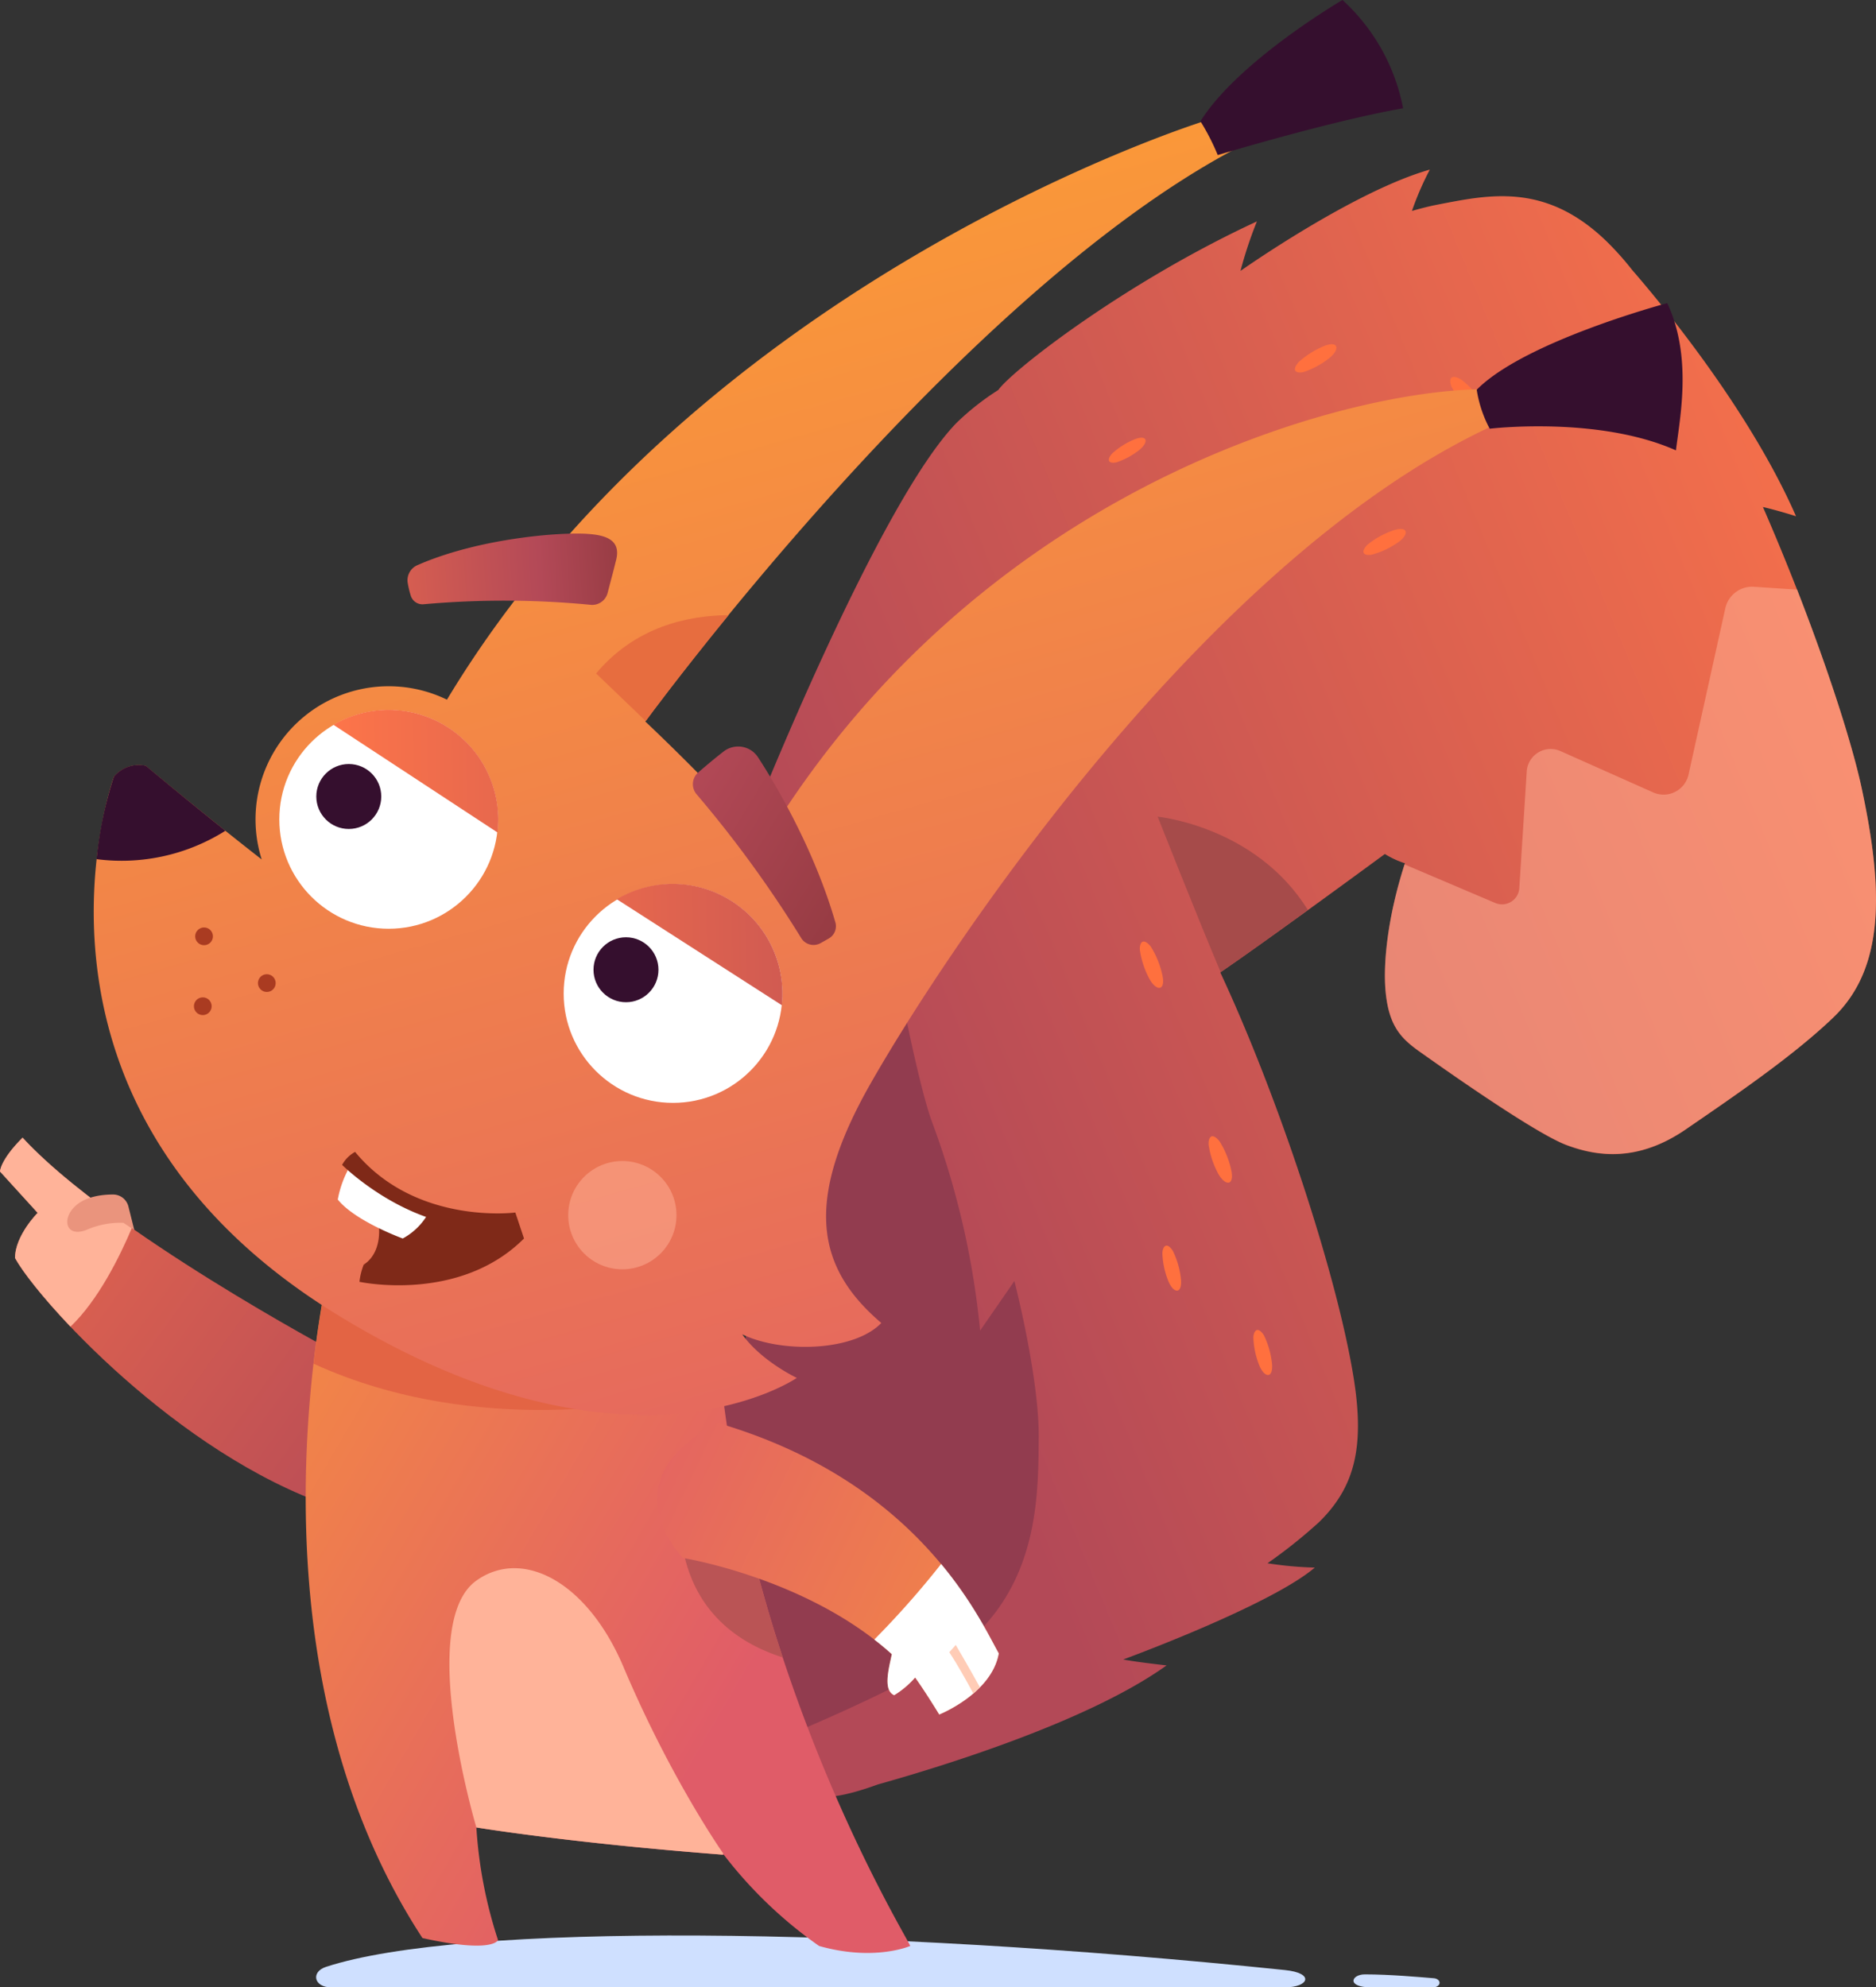 <svg xmlns="http://www.w3.org/2000/svg" xmlns:xlink="http://www.w3.org/1999/xlink" viewBox="0 0 433.2 458.93"><rect x="0" y="0" width="433.2" height="458.93" fill="#333333" stroke="none"/><defs><style>.cls-1{fill:url(#linear-gradient);}.cls-2{fill:#923c4f;}.cls-3{fill:#cfe0ff;}.cls-4{fill:url(#linear-gradient-2);}.cls-5,.cls-9{fill:#ffb399;}.cls-5{opacity:0.5;}.cls-6{fill:#a64b4a;}.cls-14,.cls-7{fill:#350f2e;}.cls-7{opacity:0.3;}.cls-8{fill:url(#linear-gradient-3);}.cls-10{fill:#ff703e;}.cls-11{fill:#ba5455;}.cls-12{fill:#e36444;}.cls-13{fill:url(#linear-gradient-4);}.cls-15{fill:#e76d3f;}.cls-16{fill:#fff;}.cls-17{fill:#aa3b21;}.cls-18{fill:#7f2918;}.cls-19{fill:#ea947d;}.cls-20{fill:url(#linear-gradient-5);}.cls-21{fill:url(#linear-gradient-6);}.cls-22{fill:url(#linear-gradient-7);}.cls-23{fill:url(#linear-gradient-8);}.cls-24{fill:url(#linear-gradient-9);}.cls-25{fill:#ffccb6;}</style><linearGradient id="linear-gradient" x1="-1595.71" y1="-139.12" x2="-1840.71" y2="39.29" gradientTransform="translate(1994.34 647.96) rotate(13.58)" gradientUnits="userSpaceOnUse"><stop offset="0" stop-color="#ff7649"/><stop offset="1" stop-color="#b34957"/></linearGradient><linearGradient id="linear-gradient-2" x1="-3877.56" y1="234.17" x2="-4038.56" y2="350.84" gradientTransform="matrix(-1, 0, 0, 1, -3937.24, 0)" xlink:href="#linear-gradient"/><linearGradient id="linear-gradient-3" x1="-3914.14" y1="290.91" x2="-4102.31" y2="400.79" gradientTransform="matrix(-1, 0, 0, 1, -3937.24, 0)" gradientUnits="userSpaceOnUse"><stop offset="0" stop-color="#ffa330"/><stop offset="1" stop-color="#e05c68"/></linearGradient><linearGradient id="linear-gradient-4" x1="-4077.64" y1="-0.1" x2="-4185.64" y2="381.9" xlink:href="#linear-gradient-3"/><linearGradient id="linear-gradient-5" x1="98.51" y1="219.32" x2="233.87" y2="216.97" gradientTransform="matrix(1, 0, 0, 1, 0, 0)" xlink:href="#linear-gradient"/><linearGradient id="linear-gradient-6" x1="73.25" y1="178.58" x2="207.87" y2="176.25" gradientTransform="matrix(1, 0, 0, 1, 0, 0)" xlink:href="#linear-gradient"/><linearGradient id="linear-gradient-7" x1="-296.85" y1="-1218.34" x2="-35.85" y2="-1216.69" gradientTransform="translate(-364.2 1288.87) rotate(31.16)" gradientUnits="userSpaceOnUse"><stop offset="0" stop-color="#ff7649"/><stop offset="0.65" stop-color="#b34957"/><stop offset="0.91" stop-color="#8b363b"/></linearGradient><linearGradient id="linear-gradient-8" x1="-30.12" y1="-721.75" x2="67.52" y2="-759.3" gradientTransform="matrix(0.95, 0.3, -0.3, 0.95, -130.63, 834.02)" xlink:href="#linear-gradient-7"/><linearGradient id="linear-gradient-9" x1="304.71" y1="415.61" x2="126.06" y2="330.55" gradientTransform="matrix(1, 0, 0, 1, 0, 0)" xlink:href="#linear-gradient-3"/></defs><title>Artboard 3</title><g id="_1" data-name="1"><path id="_Path_" data-name="&lt;Path&gt;" class="cls-1" d="M429.91,182.08c-2.91-13.61-11.73-39.56-22.82-65,2.16.51,4.68,1.2,7.64,2.13-11.37-26-33.61-52-37.83-56.86a68,68,0,0,0-6-6.7C356.75,42,343.67,45,331.81,47.28c-1.5.29-3.45.77-5.77,1.43a68.79,68.79,0,0,1,4.13-9.54c-17.67,5-43.72,23.39-43.72,23.39a95.33,95.33,0,0,1,3.79-11.43c-30.63,14.18-56.53,34.43-59.72,38.93a59.43,59.43,0,0,0-9.64,7.59c-17.8,18.33-45.86,88.23-48.95,96.2-5.46,14.11-11.19,25.07-3.49,48.53,5.83,17.76,22.12,95.87-35.84,97.31-5.83.14-11.4.33-17.7.87-24,2-6.64,19-6.64,19l40.59,10.83,5,13.54s10.79,15,18.13,22.9,14.59,9.85,25,7.08c1.73-.46,3.65-1.08,5.71-1.83,14.82-4.15,48.6-14.53,66.7-27.5-8-.9-10-1.37-10-1.37s33.86-12.4,44.22-21.22a82.56,82.56,0,0,1-10.92-1,115.69,115.69,0,0,0,11.93-9.52c8.14-8,10.51-17.13,8-33.05-3.83-24.06-17.54-65.4-30.83-93.86,11.7-8,38-27.35,38-27.35a20.38,20.38,0,0,0,4.63,2.14c-4,12.41-5,23-4.5,29.27.7,8.21,3.49,11.13,7.88,14.24s26.34,18.71,33.88,21.56c7.13,2.69,16.53,4,27.62-3.62S413.9,244,423.3,235C435.33,223.51,434.89,205.4,429.91,182.08Z"/><path class="cls-2" d="M222.06,380.32c17.83-14.21,17.67-34.82,17.8-48.16.15-14-5.62-36.34-5.62-36.34l-7.92,11.46a190.08,190.08,0,0,0-11-47.93c-2.65-7-6.27-25.17-6.27-25.17l-34.55,39c2.3,24.78-1.06,55.34-27.13,64.08l-.81,32.47,2.34.63,5,13.54s9.53,13.21,16.77,21.39C191.09,397.28,213.9,386.83,222.06,380.32Z"/><path class="cls-3" d="M75.27,454.2c-3.56,1.17-2.76,4.73,1.18,4.73H296.68c5.55,0,7-3.3,0-4C200.14,444.93,106.68,443.93,75.27,454.2Z"/><path class="cls-3" d="M316.61,458.93H330.9c.84,0,1.52-.47,1.52-1.06h0c0-.53-.57-1-1.34-1.05-3.2-.26-10.16-.89-15.91-.89C312,455.93,310.86,458.93,316.61,458.93Z"/><path id="_Path_2" data-name="&lt;Path&gt;" class="cls-4" d="M77.31,312.22s-52.12-27.79-72.1-49.51C0,267.92,0,270.53,0,270.53l8.69,9.55s-5.22,5.21-5.22,10.43c5.22,9.55,37.36,45.17,73,57.33S77.31,312.22,77.31,312.22Z"/><path class="cls-5" d="M415,136.16l-10-.66a6.34,6.34,0,0,0-6.59,4.94l-8.5,38.43a5.9,5.9,0,0,1-8.16,4.12l-21.42-9.55a5.54,5.54,0,0,0-7.78,4.71l-1.72,27a4,4,0,0,1-5.5,3.39l-21-8.93c-3.94,12.26-4.93,22.7-4.4,28.95.7,8.21,3.49,11.13,7.88,14.24s26.34,18.71,33.88,21.56c7.13,2.69,16.53,4,27.62-3.62S413.9,244,423.3,235c12-11.49,11.59-29.6,6.61-52.92C427.73,171.89,422.23,154.78,415,136.16Z"/><path class="cls-6" d="M267.33,188.59s9.48,24,14.53,35.87C287,221,294.79,215.37,302,210.13,290,190.77,267.33,188.59,267.33,188.59Z"/><path class="cls-7" d="M284.1,229.52c-.46-1-.91-2-1.37-3C283.27,227.74,283.74,228.77,284.1,229.52Z"/><path id="_Path_3" data-name="&lt;Path&gt;" class="cls-8" d="M210.18,449.37c0-.91-36.63-59.52-44-133.68-84.24-53.11-88.82-29.3-88.82-29.3S52.69,378.87,97.55,447.54C114,451.2,115,448,115,448a104.21,104.21,0,0,1-5-26s21.43,3.57,57.14,6.31a100.6,100.6,0,0,0,22,21.06C201.94,453,210.18,449.37,210.18,449.37Z"/><path class="cls-9" d="M5.21,262.71C0,267.92,0,270.53,0,270.53l8.69,9.55s-5.22,5.21-5.22,10.43c1.7,3.1,6.24,8.95,12.8,15.85,6.4-6.09,11.38-16.16,14.18-22.78C20.63,276.71,11.39,269.42,5.21,262.71Z"/><path class="cls-10" d="M262.6,144.43a20,20,0,0,0-6.16,3.85c-1.78,2.1-.33,2.62,1.19,2.25a19.25,19.25,0,0,0,5.65-3C266.05,145.48,265.85,143.28,262.6,144.43Z"/><path class="cls-10" d="M268.49,225.55a20.65,20.65,0,0,0-2.78-7c-1.81-2.19-2.6-.81-2.5.81a20.25,20.25,0,0,0,2,6.29C266.8,228.86,269.07,229.06,268.49,225.55Z"/><path class="cls-10" d="M284.38,270.53a20.47,20.47,0,0,0-2.79-7c-1.8-2.2-2.6-.82-2.5.8a20.09,20.09,0,0,0,2,6.29C282.68,273.85,285,274.05,284.38,270.53Z"/><path class="cls-10" d="M293.75,315.18a19.58,19.58,0,0,0-1.89-6.83c-1.47-2.25-2.36-1-2.44.49a19.07,19.07,0,0,0,1.24,6.12C291.81,318.12,293.92,318.54,293.75,315.18Z"/><path class="cls-10" d="M272.73,295.7a19.37,19.37,0,0,0-1.89-6.83c-1.47-2.24-2.36-1-2.43.5a18.8,18.8,0,0,0,1.24,6.11C270.79,298.64,272.9,299.06,272.73,295.7Z"/><path class="cls-10" d="M306,79.81a19.81,19.81,0,0,0-6.16,3.85c-1.78,2.1-.33,2.62,1.2,2.25a19.56,19.56,0,0,0,5.64-3C309.44,80.86,309.23,78.66,306,79.81Z"/><path class="cls-10" d="M262.23,101.36a17.23,17.23,0,0,0-5.45,3.4c-1.58,1.86-.3,2.32,1.05,2a17.21,17.21,0,0,0,5-2.65C265.28,102.28,265.1,100.34,262.23,101.36Z"/><path class="cls-10" d="M290,110.49a19.66,19.66,0,0,0-6.33,3.44c-1.89,2-.49,2.57,1,2.3a19.53,19.53,0,0,0,5.78-2.63C293.32,111.74,293.25,109.55,290,110.49Z"/><path class="cls-10" d="M322.07,122.37a19.49,19.49,0,0,0-6.32,3.43c-1.89,2-.49,2.56,1,2.29a19.28,19.28,0,0,0,5.76-2.62C325.42,123.61,325.35,121.43,322.07,122.37Z"/><path class="cls-10" d="M342.73,93.58a21.85,21.85,0,0,0-5.32-5.94c-2.6-1.53-2.89.13-2.21,1.71a21.39,21.39,0,0,0,4.31,5.55C342.25,97.51,344.59,96.88,342.73,93.58Z"/><path class="cls-11" d="M171.41,348.44c-6.41-7-12.19-9.69-14.41-.44-.59,22.41,12.73,31.25,23.76,34.74A335.92,335.92,0,0,1,171.41,348.44Z"/><path class="cls-12" d="M75.92,292.92c-1,5-2.41,12.58-3.5,22C111,332.58,152,323,152,323Z"/><path class="cls-9" d="M110,365c-14,10,0,57,0,57s21.35,3.55,56.92,6.29A2.45,2.45,0,0,0,167,428s-12-17-23-43C135.61,365.16,120.61,357.42,110,365Z"/><path id="_Path_4" data-name="&lt;Path&gt;" class="cls-13" d="M203.51,305.51c-14.63-12.49-18.27-27.61-2.41-55.42C219.44,217.94,282,124,350,96l-3-6c-29-2-119,19-170.78,105C166.89,183.4,149,166.6,149,166.6S221,68,286,34c-2-3-8-6-8-6S162,64,103.21,161.57a30.75,30.75,0,0,0-42.78,36.9c-14-10.93-26.73-21.59-26.74-21.6a7.46,7.46,0,0,0-7.39,2.51S-1.32,255.1,78,303.68c67.36,41.26,106,14.51,106,14.51s-8.2-3.85-12.6-10.06C180.47,312.5,197.11,312.14,203.51,305.51Z"/><path class="cls-14" d="M52.05,191.84c-10.31-8.24-18.35-15-18.36-15a7.46,7.46,0,0,0-7.39,2.51,89.62,89.62,0,0,0-4,19.05A44.94,44.94,0,0,0,52.05,191.84Z"/><path class="cls-15" d="M168.24,142.05c-9.61.08-21.63,2.77-30.59,13.47l11.47,11C149.88,165.46,157,155.85,168.24,142.05Z"/><circle id="_Ellipse_" data-name="&lt;Ellipse&gt;" class="cls-16" cx="155.41" cy="229.43" r="25.25"/><circle id="_Ellipse_2" data-name="&lt;Ellipse&gt;" class="cls-16" cx="89.75" cy="189.22" r="25.25"/><path class="cls-14" d="M385,70s-32.93,8.77-44,20a28.2,28.2,0,0,0,3,9s25-3,43,5C388,96,390.75,82.33,385,70Z"/><path class="cls-14" d="M310,0s-24,14-32.8,28a53.22,53.22,0,0,1,4,7.81S307,28,324,25A45.39,45.39,0,0,0,310,0Z"/><circle class="cls-17" cx="47.12" cy="216.22" r="2.05"/><circle class="cls-17" cx="46.83" cy="232.36" r="2.05"/><circle class="cls-17" cx="61.61" cy="227.02" r="2.05"/><circle class="cls-5" cx="143.71" cy="280.61" r="12.5"/><path class="cls-18" d="M84,272c8,16,0,20,0,20s16,6,31-3c4.85-2.91,3-7,3-7l-19-2Z"/><path class="cls-16" d="M99,280a14.93,14.93,0,0,1-6,6s-11-4-15-9a24.13,24.13,0,0,1,3-8Z"/><path id="_Path_5" data-name="&lt;Path&gt;" class="cls-18" d="M119,280s-23,3-37-14a7.47,7.47,0,0,0-3,3s17,17,37,14l1,2s-10,10-33,7a15.77,15.77,0,0,0-1,4s23,5,38-10Z"/><path class="cls-19" d="M31,284l-1.35-5.4a3.65,3.65,0,0,0-3.57-2.76c-2.39,0-5.75.41-8.08,2.16-4,3-3,8,2,6a19.47,19.47,0,0,1,8.5-1.62Z"/><circle class="cls-14" cx="144.55" cy="223.94" r="7.5"/><path class="cls-20" d="M142.43,207.65l38.11,24.48a25.34,25.34,0,0,0-38.11-24.48Z"/><circle class="cls-14" cx="80.54" cy="183.93" r="7.5"/><path class="cls-21" d="M114.87,192.23A25.31,25.31,0,0,0,77,167.37Z"/><path id="_Path_6" data-name="&lt;Path&gt;" class="cls-22" d="M161.25,178.36c1.89-1.63,3.9-3.32,5.87-4.84a5.47,5.47,0,0,1,7.93,1.37c5,7.68,13.26,22.23,17.84,38.06a3.26,3.26,0,0,1-1.44,3.73c-.64.37-1.29.74-2,1.13A3.34,3.34,0,0,1,185,216.6a269,269,0,0,0-24.15-33.19A3.59,3.59,0,0,1,161.25,178.36Z"/><path id="_Path_7" data-name="&lt;Path&gt;" class="cls-23" d="M97.79,139.54a209.31,209.31,0,0,1,38.62.13,3.67,3.67,0,0,0,3.89-2.73c1.67-6.35,1.12-4.23,2-7.73,1.14-4.75-2.81-5.65-6.57-5.92-6.34-.46-25.23,1-39.39,7.24a3.8,3.8,0,0,0-2.17,4.21,21.94,21.94,0,0,0,.68,2.81A2.83,2.83,0,0,0,97.79,139.54Z"/><path class="cls-24" d="M165.75,328.59c-25.81,13.54-8,31.19-8,31.19s28.77,4.65,48.18,22.21c-.75,3.53-2.05,8.36.55,9.47a20.74,20.74,0,0,0,4.83-4.08c2.41,3.34,5.57,8.54,5.57,8.54s12.07-4.82,13.74-14.1C226,373.65,212.16,342.19,165.75,328.59Z"/><path class="cls-16" d="M230.63,381.81c-2-3.57-5.79-11.6-13.31-20.65a205.38,205.38,0,0,1-15.43,17.45c1.38,1.07,2.74,2.2,4.05,3.38-.75,3.53-2.05,8.36.55,9.47a20.74,20.74,0,0,0,4.83-4.08c2.41,3.34,5.57,8.54,5.57,8.54S229,391.1,230.63,381.81Z"/><path class="cls-25" d="M220.7,379.86l-1.49,1.67c1.71,2.61,4,6.61,5.54,9.54.52-.45,1-.93,1.53-1.43C223.94,385.36,220.7,379.86,220.7,379.86Z"/></g></svg>